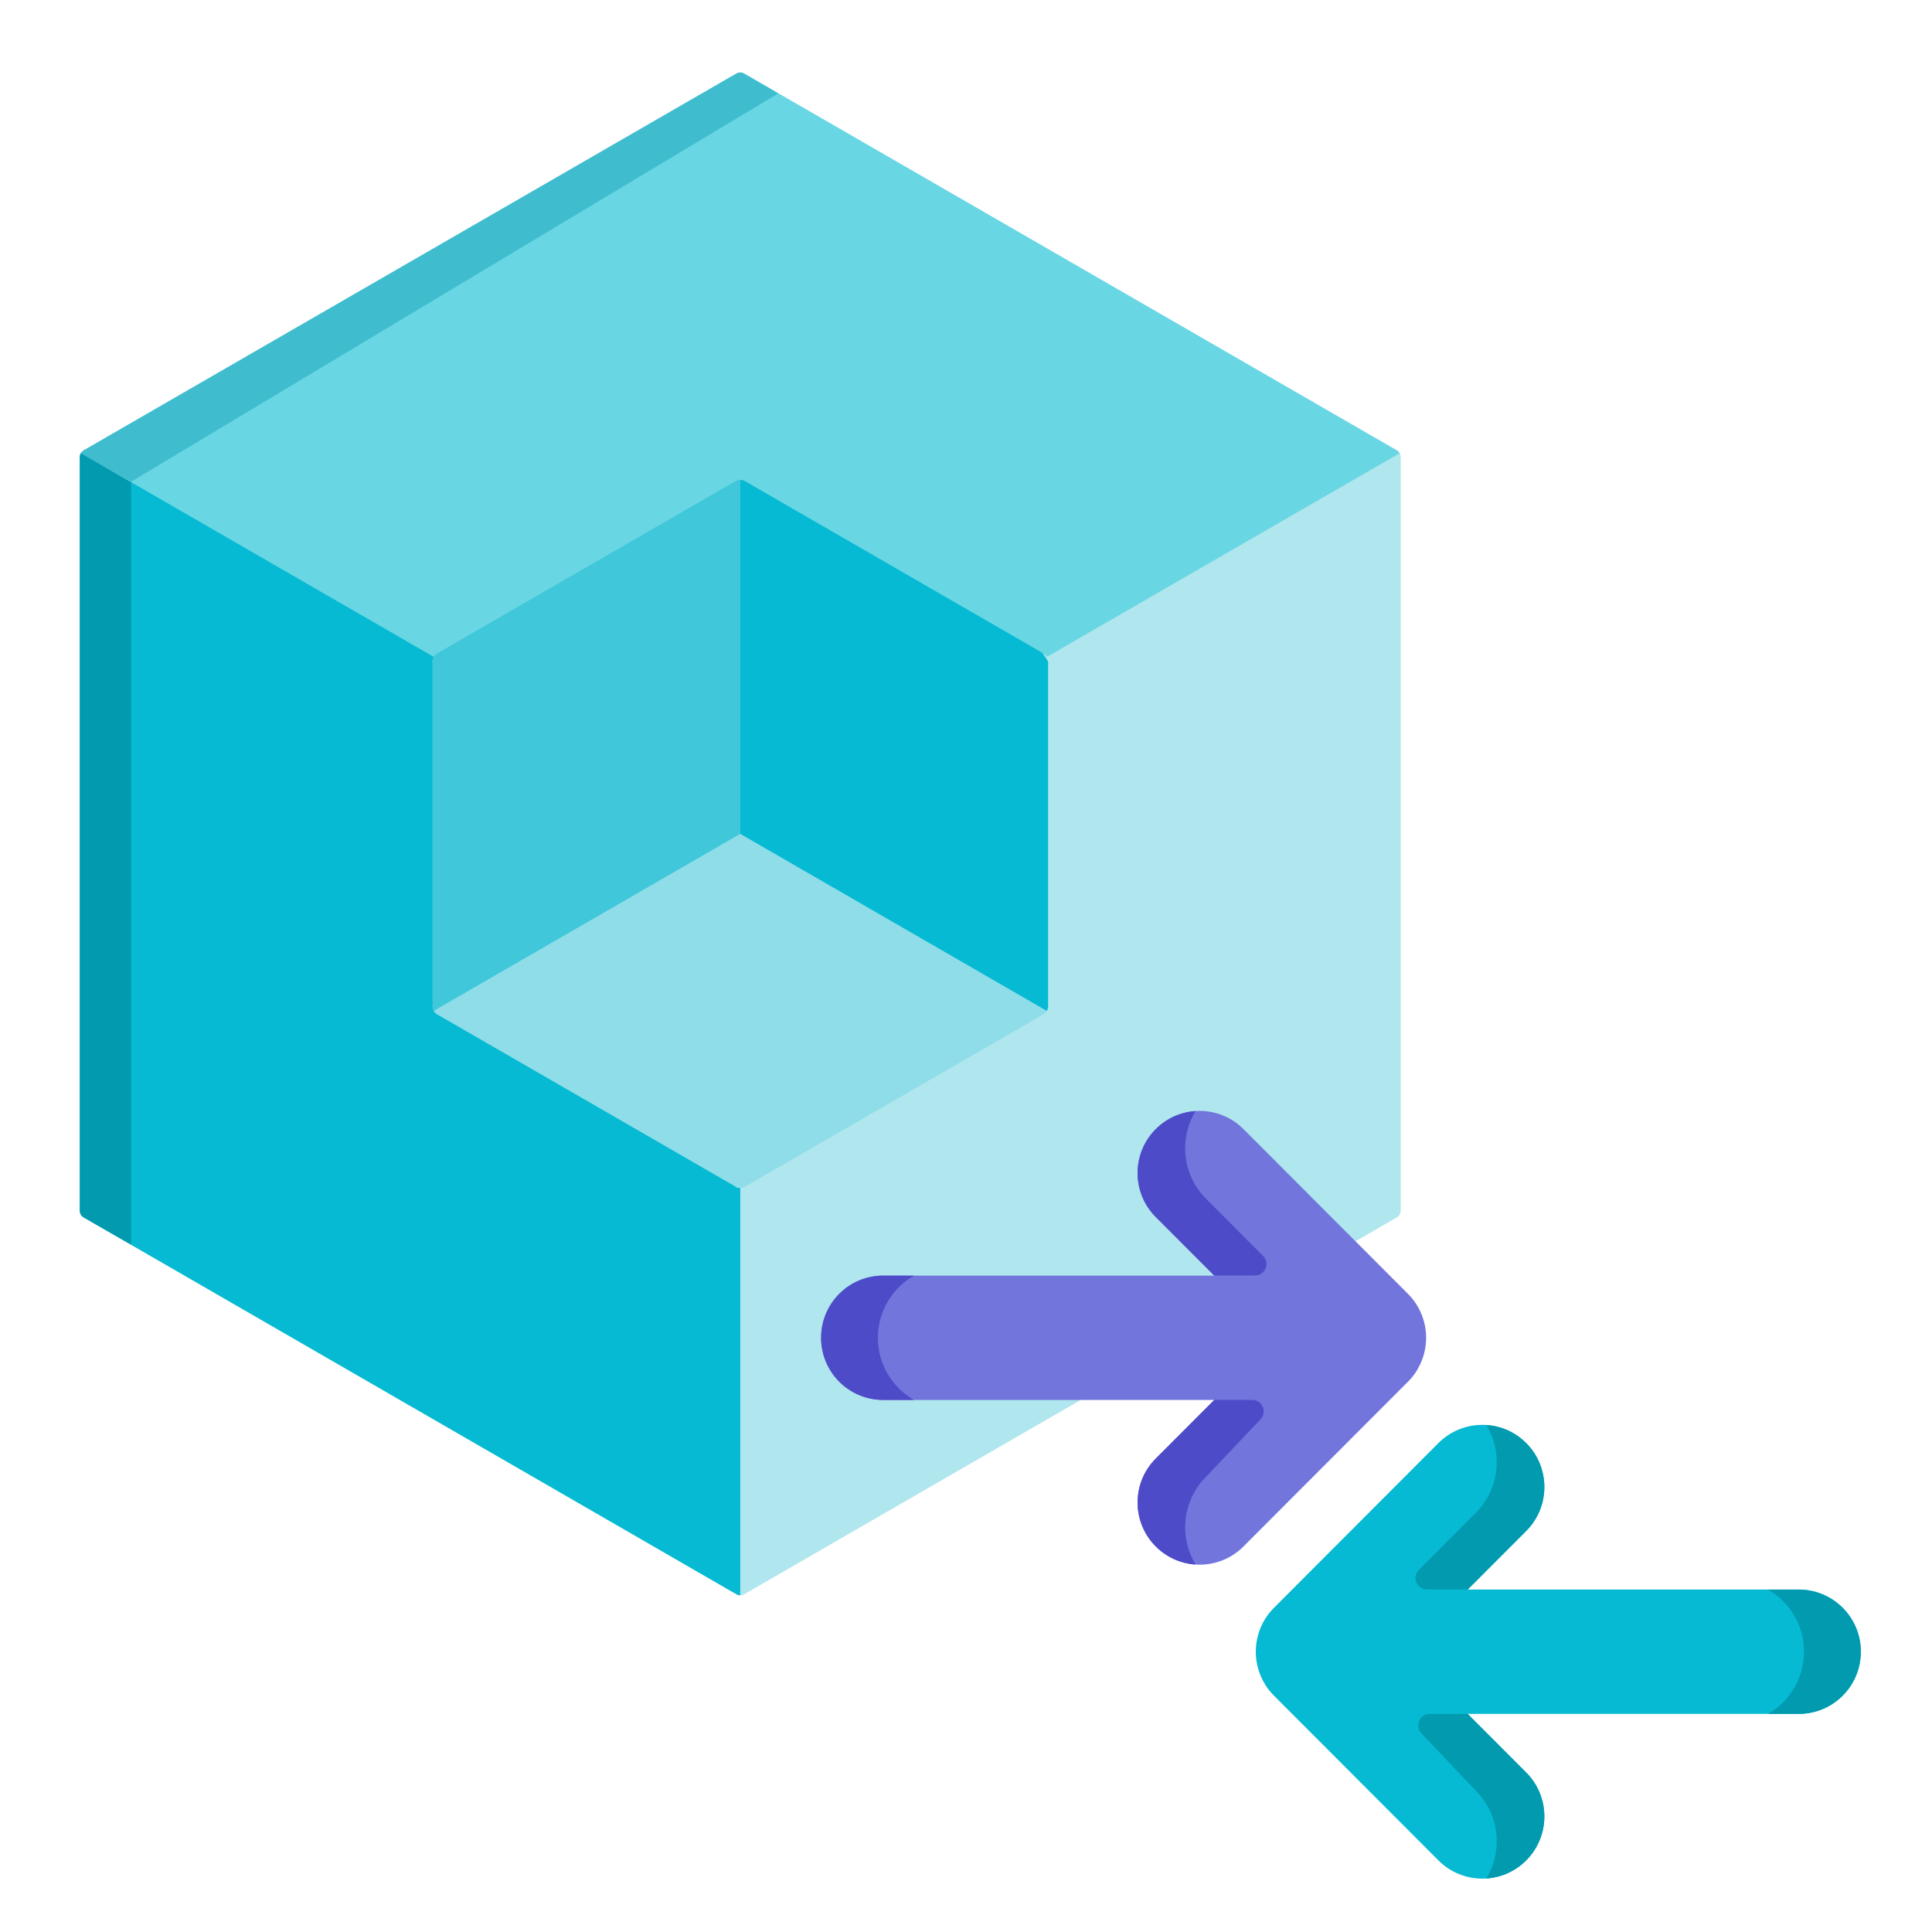 <svg width="80" height="80" viewBox="0 0 80 80" fill="none" xmlns="http://www.w3.org/2000/svg">
<path d="M30.652 19.871L30.251 16.482L20.714 18.765L16.978 23.803L17.905 27.395L12.693 31.246L13.488 40.968L17.957 41.86L23.893 42.412L29.457 38.274L30.652 34.528L33.431 33.124L33.792 24.381L30.652 19.871Z" fill="#40C7DA"/>
<path d="M46.148 40.967C46.151 40.955 46.15 40.943 46.147 40.934C46.144 40.975 46.145 40.989 46.148 40.967Z" fill="#05BAD2"/>
<path d="M43.348 27.201L45.075 22.037L33.22 17.791L30.653 19.871V34.527L30.259 38.901L37.69 43.216L43.348 41.859C43.382 41.801 46.044 40.635 46.147 40.934C46.189 40.199 47.16 30.162 47.16 30.162L43.348 27.201Z" fill="#05BAD2"/>
<path d="M30.652 49.189C30.585 49.189 30.517 49.171 30.457 49.137L30.983 44.994L22.191 40.978L17.957 41.859C17.923 41.801 17.905 41.735 17.905 41.664V27.394C17.905 27.326 17.923 27.259 17.957 27.201V27.199V23.839L7.328 17.791L3.348 18.765C3.32 18.814 3.305 18.868 3.305 18.926V50.134C3.305 50.249 3.366 50.355 3.464 50.411L30.492 66.016C30.541 66.044 30.596 66.058 30.652 66.058L32.209 63.136L33.284 52.3L30.652 49.189Z" fill="#05BAD2"/>
<path d="M57.956 18.765L51.881 16.904L41.465 24.334L43.4 27.394V41.665C43.4 41.735 43.382 41.801 43.347 41.86L38.208 41.925L30.259 46.679L30.652 49.189V66.059C30.708 66.059 30.763 66.045 30.813 66.016L57.84 50.411C57.939 50.355 58 50.249 58 50.135V18.926C58 18.868 57.984 18.814 57.956 18.765Z" fill="#B0E6ED"/>
<path d="M5.429 19.947C5.429 19.888 5.444 19.832 5.473 19.782L8.976 18.371L6.217 17.189L3.348 18.765C3.32 18.813 3.305 18.868 3.305 18.925V50.134C3.305 50.249 3.366 50.354 3.464 50.41L5.429 51.539V19.947Z" fill="#019AAF"/>
<path d="M30.813 3.043L57.841 18.647C57.891 18.675 57.93 18.716 57.957 18.765L43.348 27.2C43.315 27.141 43.266 27.092 43.205 27.057L30.847 19.923C30.788 19.888 30.72 19.871 30.652 19.871C30.585 19.871 30.517 19.888 30.457 19.923L18.1 27.057C18.04 27.092 17.99 27.141 17.957 27.199L3.348 18.765C3.375 18.716 3.414 18.675 3.464 18.647L30.492 3.043C30.591 2.986 30.714 2.986 30.813 3.043Z" fill="#69D6E4"/>
<path opacity="0.4" d="M32.229 3.867L30.813 3.043C30.714 2.986 30.591 2.986 30.492 3.043L3.464 18.647C3.414 18.675 3.375 18.716 3.348 18.765L5.429 19.947L32.229 3.867Z" fill="#019AAF"/>
<path d="M30.652 49.189C30.584 49.189 30.517 49.171 30.457 49.136L18.099 42.002C18.039 41.966 17.99 41.918 17.956 41.859L30.652 34.527L43.347 41.859C43.314 41.918 43.264 41.966 43.204 42.002L30.847 49.136C30.787 49.171 30.719 49.189 30.652 49.189Z" fill="#8EDDE8"/>
<path d="M59.049 55.262C59.019 54.632 58.747 54.018 58.3 53.575L51.49 46.754C50.487 45.749 48.861 45.749 47.857 46.754C46.854 47.759 46.854 49.388 47.857 50.393L50.28 52.821H36.569C35.15 52.821 34 53.972 34 55.394C34 56.816 35.15 57.968 36.569 57.968H50.28L47.857 60.396C46.854 61.401 46.854 63.03 47.857 64.035C48.859 65.041 50.489 65.041 51.49 64.035L58.3 57.214C58.811 56.709 59.089 55.98 59.049 55.262Z" fill="#7175DC"/>
<path d="M50.275 52.815H51.969C52.389 52.815 52.599 52.303 52.301 52.005L49.941 49.64C48.957 48.654 48.812 47.145 49.507 46.006C48.906 46.045 48.317 46.294 47.857 46.755C46.854 47.76 46.854 49.389 47.857 50.394L50.275 52.815ZM47.857 60.396C46.854 61.401 46.854 63.03 47.857 64.035C48.316 64.495 48.906 64.745 49.507 64.784C48.812 63.643 48.957 62.135 49.941 61.149L52.195 58.771C52.482 58.469 52.269 57.969 51.855 57.969H50.28L47.857 60.396ZM37.843 52.821H36.569C35.15 52.821 34 53.972 34 55.395C34 56.817 35.15 57.968 36.569 57.968H37.843C36.952 57.458 36.352 56.496 36.352 55.395C36.352 54.293 36.952 53.332 37.843 52.821Z" fill="#4E4BC9"/>
<path d="M52.004 68.262C52.034 67.632 52.306 67.018 52.753 66.575L59.562 59.754C60.566 58.749 62.192 58.749 63.196 59.754C64.199 60.759 64.199 62.388 63.196 63.393L60.773 65.82H74.483C75.903 65.82 77.053 66.972 77.053 68.394C77.053 69.817 75.903 70.968 74.483 70.968H60.773L63.196 73.396C64.199 74.401 64.199 76.03 63.196 77.035C62.194 78.041 60.564 78.041 59.562 77.035L52.753 70.214C52.242 69.709 51.964 68.98 52.004 68.262Z" fill="#05BAD2"/>
<path d="M60.778 65.815H59.084C58.664 65.815 58.454 65.303 58.752 65.005L61.111 62.64C62.096 61.654 62.241 60.145 61.545 59.006C62.146 59.045 62.736 59.294 63.196 59.755C64.199 60.76 64.199 62.389 63.196 63.394L60.778 65.815ZM63.196 73.396C64.199 74.401 64.199 76.03 63.196 77.035C62.737 77.495 62.147 77.745 61.546 77.784C62.241 76.643 62.096 75.135 61.111 74.149L58.857 71.771C58.571 71.469 58.784 70.969 59.198 70.969H60.773L63.196 73.396ZM73.21 65.821H74.483C75.903 65.821 77.053 66.972 77.053 68.395C77.053 69.817 75.903 70.968 74.483 70.968H73.21C74.101 70.458 74.701 69.496 74.701 68.395C74.701 67.293 74.101 66.332 73.21 65.821Z" fill="#019AAF"/>
</svg>
